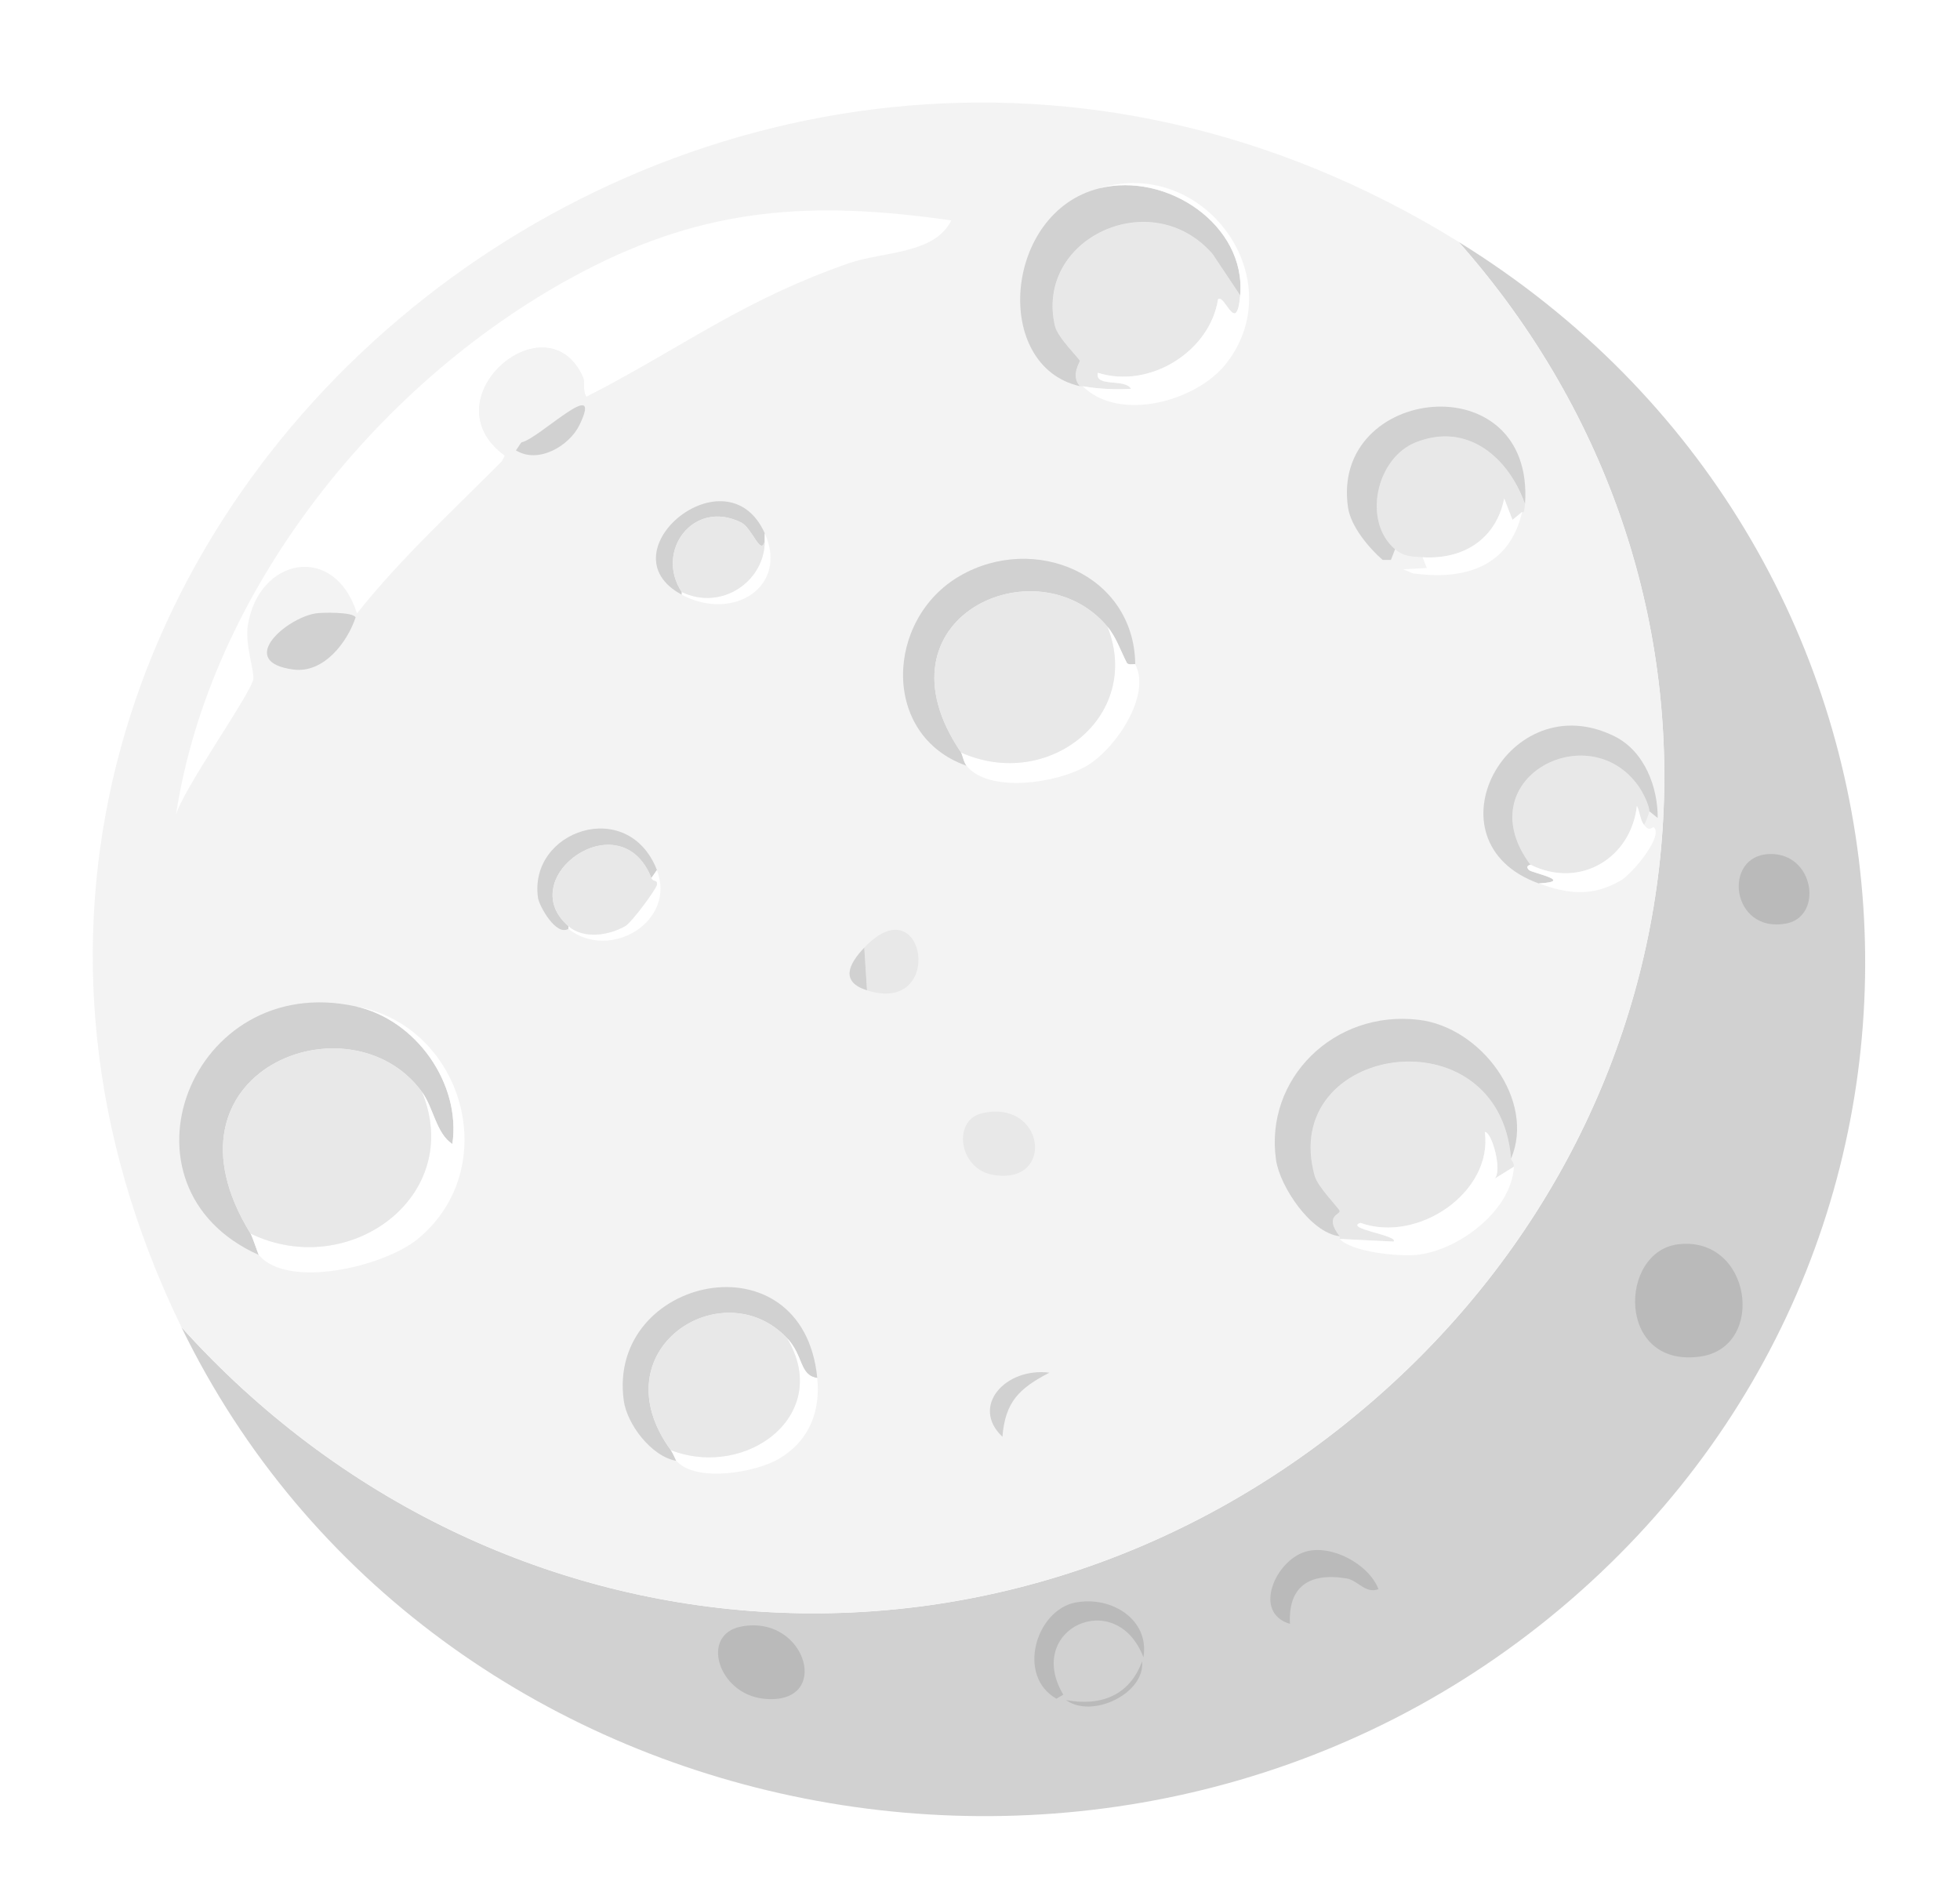 <svg width="803" height="778" viewBox="0 0 803 778" fill="none" xmlns="http://www.w3.org/2000/svg">
<g opacity="0.9" filter="url(#filter0_dd_16_5852)">
<path d="M74.315 535.698C202.991 678.496 414.802 693.382 561.896 566.364C705.519 442.349 723.602 233.539 597.585 91.093C799.15 215.648 821.823 493.206 643.463 647.425C463.506 802.998 176.624 746.106 74.343 535.726L74.315 535.698Z" fill="#CCCCCC"/>
<path d="M687.603 501.729C717.666 498.211 723.74 543.843 696.672 547.714C662.187 552.667 663.027 504.598 687.603 501.729Z" fill="#B3B3B3"/>
<path d="M303.676 658.33C330.604 653.16 341.296 691.025 312.745 687.885C294.159 685.855 286.713 661.577 303.676 658.33Z" fill="#B3B3B3"/>
<path d="M725.001 341.854C743.42 341.367 747.03 367.485 731.803 370.327C709.158 374.577 705.463 342.369 725.001 341.854Z" fill="#B3B3B3"/>
<path d="M564.721 643.013C569.004 654.137 561.81 651.43 555.652 657.791C553.301 660.227 551.146 668.265 547.171 669.294C537.766 671.702 528.948 665.721 528.473 657.249C527.661 642.228 536.086 636.057 551.677 638.628C556.24 639.386 559.543 645.097 564.693 643.013H564.721Z" fill="#CCCCCC"/>
<path d="M564.723 643.01C559.545 645.094 556.242 639.383 551.707 638.625C536.088 636.054 527.691 642.225 528.503 657.247C513.023 652.673 522.512 631.399 534.745 627.691C545.381 624.47 560.804 632.725 564.751 643.01H564.723Z" fill="#B3B3B3"/>
<path d="M440.722 648.481C455.333 645.693 471.036 655.464 468.461 670.918C457.237 641.796 419.56 659.361 435.627 686.237L432.8 687.888C416.397 678.605 424.319 651.593 440.722 648.454V648.481Z" fill="#B3B3B3"/>
<path d="M467.903 672.568C469.274 685.614 447.581 696.251 436.749 688.456C451.22 691.135 462.92 686.372 467.903 672.568Z" fill="#B3B3B3"/>
<path d="M597.585 91.064C723.602 233.51 705.547 442.32 561.896 566.335C414.802 693.353 202.992 678.467 74.316 535.669C-80.616 217 291.612 -98.016 597.585 91.064Z" fill="#F2F2F2"/>
<path d="M508.095 112.987C506.64 129.849 501.769 112.31 499.026 114.638C495.751 135.911 471.091 151.528 449.761 144.762C448.474 150.879 460.93 146.9 463.365 151.339C456.591 151.636 450.237 151.42 443.547 150.256C443.183 150.202 442.763 150.337 442.428 150.256C438.565 145.817 442.54 140.404 442.428 139.863C442.26 139.024 433.358 130.39 432.239 125.626C423.813 89.792 471.706 67.327 496.787 96.071L508.123 113.041L508.095 112.987Z" fill="#E6E6E6"/>
<path d="M508.098 112.988L496.761 96.018C471.681 67.274 423.788 89.766 432.213 125.574C433.333 130.337 442.234 138.971 442.402 139.81C442.514 140.351 438.54 145.792 442.402 150.203C406.294 141.975 411.22 78.913 450.324 69.169C478.119 62.24 510.589 84.299 508.098 112.961V112.988Z" fill="#CCCCCC"/>
<path d="M443.549 150.2C450.239 151.391 456.593 151.581 463.367 151.283C460.932 146.844 448.503 150.823 449.763 144.706C471.092 151.472 495.753 135.883 499.028 114.582C501.771 112.255 506.613 129.793 508.097 112.931C510.588 84.269 478.146 62.183 450.323 69.139C493.346 55.985 529.482 106.111 502.415 140.863C490.322 156.398 458.608 165.168 443.521 150.173L443.549 150.2Z" fill="white"/>
<path d="M619.083 466.708C619.167 467.736 620.314 467.872 620.202 469.983L612.281 474.909C615.556 471.904 611.329 455.8 608.306 455.746C611.665 480.376 580.959 501.46 557.334 492.988C550.56 495.289 573.149 498.158 570.938 500.648L548.853 499.565C548.657 499.349 549.021 498.699 548.853 498.483C542.303 489.984 549.301 489.578 548.853 488.09C548.489 486.872 539.923 478.373 538.664 473.853C523.465 419.966 614.212 405.891 619.083 466.735V466.708Z" fill="#E6E6E6"/>
<path d="M619.082 466.707C614.211 405.864 523.463 419.938 538.663 473.825C539.95 478.345 548.487 486.844 548.851 488.062C549.299 489.551 542.301 489.984 548.851 498.455C536.787 497.021 524.331 477.804 522.791 467.249C517.977 433.985 546.5 405.701 581.125 409.761C606.849 412.766 629.158 442.781 619.054 466.707H619.082Z" fill="#CCCCCC"/>
<path d="M620.231 469.983C619.279 488.009 597.334 504.492 580.035 506.116C573.065 506.765 553.835 504.979 548.881 499.539L570.966 500.621C573.205 498.131 550.588 495.263 557.362 492.962C580.987 501.461 611.693 480.349 608.334 455.72C611.329 455.774 615.584 471.878 612.309 474.882L620.231 469.956V469.983Z" fill="white"/>
<path d="M410.716 580.597C411.864 566.279 417.518 560.758 429.974 554.316C430.422 554.371 436.944 555.264 437.336 555.399C452.143 561.245 446.713 577.403 432.801 581.68C431.402 582.113 413.375 584.197 412.424 583.872C411.864 583.683 411.444 581.274 410.716 580.597Z" fill="#F2F2F2"/>
<path d="M402.208 448.085C428.183 441.941 432.606 477.803 406.742 473.283C392.719 470.847 390.171 450.954 402.208 448.085Z" fill="#E6E6E6"/>
<path d="M675.736 324.344C675.736 324.642 674.253 329.324 673.469 329.811C671.985 327.863 671.818 324.371 670.642 322.152C668.291 343.398 647.465 356.363 627.031 346.24C600.888 311.353 650.572 284.964 671.202 313.924C672.881 316.279 675.652 321.583 675.736 324.317V324.344Z" fill="#E6E6E6"/>
<path d="M675.737 324.341C675.653 321.58 672.882 316.275 671.203 313.948C650.573 284.96 600.888 311.349 627.032 346.264C627.088 346.345 624.541 346.589 626.472 348.456C627.704 349.647 645.367 353.057 630.447 353.923C583.03 336.818 617.935 271.807 661.602 293.703C673.834 299.847 679.236 314.597 679.152 327.102L675.765 324.368L675.737 324.341Z" fill="#CCCCCC"/>
<path d="M673.472 329.809C676.411 333.679 676.886 329.484 678.006 331.46C680.469 335.818 668.601 350.108 663.843 352.815C652.03 359.527 642.261 358.174 630.421 353.897C645.34 353.031 627.678 349.621 626.446 348.43C624.543 346.563 627.09 346.319 627.006 346.238C647.44 356.36 668.265 343.396 670.616 322.149C671.792 324.369 671.96 327.86 673.444 329.809H673.472Z" fill="white"/>
<path d="M355.209 397.715L354.089 380.203C379.058 353.869 387.567 408 355.209 397.715Z" fill="#E6E6E6"/>
<path d="M624.764 198.407C624.4 203.685 623.7 201.439 623.644 201.682L619.67 204.957L616.283 196.188C613.008 212.617 599.852 221.305 582.861 220.276C578.383 220.006 575.164 220.06 571.525 217.001C558.117 205.661 563.743 179.651 580.006 173.209C601.503 164.684 618.214 179.867 624.736 198.407H624.764Z" fill="#E6E6E6"/>
<path d="M624.766 198.405C618.216 179.865 601.533 164.681 580.036 173.207C563.745 179.676 558.147 205.659 571.555 216.999L569.847 221.384H566.46C560.694 216.377 553.444 207.58 552.297 200.029C544.767 149.876 628.769 140.458 624.794 198.378L624.766 198.405Z" fill="#CCCCCC"/>
<path d="M623.618 201.682C618.496 223.903 600.609 229.884 578.888 226.88L574.913 225.229L584.542 224.688L582.835 220.303C599.797 221.332 612.981 212.644 616.256 196.215L619.643 204.984L623.618 201.709V201.682Z" fill="white"/>
<path d="M429.946 554.318C417.518 560.787 411.836 566.281 410.688 580.599C397.504 568.121 411.836 552.099 429.946 554.318Z" fill="#CCCCCC"/>
<path d="M355.209 397.716C344.153 394.197 347.624 387.025 354.09 380.204L355.209 397.716Z" fill="#CCCCCC"/>
<path d="M145.694 404.266C170.606 409.707 188.941 436.123 185.33 460.671C178.64 456.232 177.66 445.866 172.874 439.316C143.399 398.989 61.552 430.818 102.643 497.345C103.455 498.671 105.751 505.735 106.03 506.114C43.834 478.291 78.179 389.516 145.666 404.266H145.694Z" fill="#CCCCCC"/>
<path d="M106.031 506.113C105.723 505.761 103.456 498.67 102.644 497.344C142.84 516.804 190.481 482.133 172.874 439.315C177.661 445.865 178.64 456.231 185.33 460.67C188.941 436.122 170.607 409.733 145.695 404.266C189.725 411.925 206.632 470.333 171.167 499.536C157.367 510.904 117.871 520.241 106.031 506.113Z" fill="white"/>
<path d="M172.874 439.315C190.48 482.16 142.839 516.804 102.644 497.344C61.552 430.817 143.399 398.988 172.874 439.315Z" fill="#E6E6E6"/>
<path d="M465.074 264.094C464.962 263.851 462.247 264.635 461.687 263.553C459.112 258.654 457.376 253.106 453.765 248.775C424.822 214.185 356.272 245.175 393.752 300.254C394.312 301.066 394.76 304.151 396.019 305.721C360.862 293.379 362.654 245.69 393.192 227.962C423.731 210.234 464.654 227.258 465.102 264.094H465.074Z" fill="#CCCCCC"/>
<path d="M465.074 264.094C471.848 276.924 456.901 298.874 445.257 305.721C433.024 312.921 405.089 317.008 395.992 305.721C394.732 304.151 394.284 301.066 393.725 300.254C429.386 316.304 468.237 285.53 453.738 248.775C457.349 253.106 459.112 258.681 461.659 263.553C462.247 264.663 464.934 263.878 465.046 264.094H465.074Z" fill="white"/>
<path d="M453.738 248.774C468.21 285.502 429.358 316.303 393.725 300.253C356.245 245.201 424.795 214.184 453.738 248.774Z" fill="#E6E6E6"/>
<path d="M334.831 556.511C327.413 555.429 329.289 547.309 322.375 540.083C295.867 512.368 244.979 545.009 274.818 586.067C275.742 587.339 276.917 590.262 277.085 590.452C266.7 588.611 256.875 575.295 255.56 565.822C248.478 514.885 329.009 497.319 334.831 556.511Z" fill="#CCCCCC"/>
<path d="M334.831 556.511C336.146 569.935 331.78 581.898 319.547 589.368C309.862 595.296 285.118 599.491 277.085 590.451C276.917 590.262 275.741 587.338 274.817 586.066C306.028 598.083 341.353 571.424 322.375 540.082C329.288 547.309 327.413 555.428 334.831 556.511Z" fill="white"/>
<path d="M322.374 540.08C341.324 571.449 306.027 598.081 274.817 586.064C244.978 544.979 295.866 512.365 322.374 540.08Z" fill="#E6E6E6"/>
<path d="M246.492 151.313C244.449 152.396 242.321 153.451 240.25 154.588C238.318 151.34 240.194 149.256 238.542 145.819C223.371 114.287 175.198 155.535 206.828 178.676C206.66 178.866 205.877 180.679 205.709 180.868C185.415 201.303 164.225 220.682 146.255 243.282C137.102 214.267 105.976 220.303 101.525 248.208C100.321 255.651 104.156 266.72 103.792 270.104C103.176 275.652 74.485 315.953 72.078 325.967C85.934 234.296 155.576 146.712 239.13 103.109C289.626 76.747 333.069 74.149 389.751 82.296C382.865 96.207 361.676 95.017 347.848 99.807C306.449 114.206 282.937 131.88 246.492 151.286V151.313Z" fill="white"/>
<path d="M129.263 243.282C131.67 242.876 144.77 242.605 145.694 244.933C142.251 255.218 132.594 267.911 120.222 266.287C96.653 263.175 116.975 245.339 129.291 243.282H129.263Z" fill="#CCCCCC"/>
<path d="M246.491 151.313C261.774 156.672 253.797 180.057 242.516 187.445C231.236 194.834 211.166 195.646 205.708 180.869C205.875 180.679 206.659 178.866 206.827 178.676C208.031 177.485 209.738 178.108 211.362 176.484C220.515 182.222 233.279 174.616 237.422 166.091C247.666 144.925 220.571 171.991 213.629 173.209C213.909 172.911 213.293 170.8 213.629 170.475C221.859 162.112 232.467 155.535 238.541 145.846C240.193 149.283 238.317 151.367 240.249 154.615C242.292 153.478 244.419 152.423 246.491 151.34V151.313Z" fill="#F2F2F2"/>
<path d="M238.541 145.816C232.439 155.506 221.859 162.083 213.629 170.446C213.293 170.771 213.909 172.882 213.629 173.179C213.013 173.802 211.978 175.859 211.362 176.454C209.766 178.078 208.031 177.456 206.827 178.647C175.197 155.506 223.37 114.258 238.541 145.789V145.816Z" fill="#F2F2F2"/>
<path d="M211.36 176.485C211.976 175.862 213.012 173.832 213.628 173.21C220.569 171.992 247.637 144.926 237.42 166.091C233.306 174.617 220.541 182.222 211.36 176.485Z" fill="#CCCCCC"/>
<path d="M269.136 348.431L266.869 351.706C254.217 319.661 209.878 351.652 232.887 371.41V372.493C227.765 375.686 220.879 362.966 220.431 359.907C216.344 332.192 257.352 318.172 269.136 348.404V348.431Z" fill="#CCCCCC"/>
<path d="M232.887 372.518V371.436C239.129 376.795 249.234 375.279 256.092 371.436C258.723 369.947 268.856 356.252 269.108 354.466C269.443 352.273 267.54 353.491 266.84 351.732L269.108 348.457C277.253 369.379 250.046 385.943 232.859 372.545L232.887 372.518Z" fill="white"/>
<path d="M266.869 351.704C267.569 353.491 269.472 352.246 269.136 354.438C268.856 356.224 258.752 369.946 256.12 371.408C249.235 375.251 239.158 376.767 232.916 371.408C209.907 351.623 254.217 319.632 266.897 351.704H266.869Z" fill="#E6E6E6"/>
<path d="M313.305 210.45V213.725C311.737 220.031 308.098 208.285 303.676 206.066C284.082 196.241 268.183 217.893 279.323 234.538V235.621C246.909 218.353 297.798 175.996 313.305 210.423V210.45Z" fill="#CCCCCC"/>
<path d="M279.324 235.62V234.538C295.755 242.359 313.306 230.045 313.306 213.724V210.449C323.187 232.399 300.318 246.825 279.324 235.647V235.62Z" fill="white"/>
<path d="M313.306 213.725C313.306 230.045 295.756 242.36 279.325 234.538C268.184 217.893 284.084 196.24 303.677 206.065C308.1 208.285 311.739 220.031 313.306 213.725Z" fill="#E6E6E6"/>
</g>
<defs>
<filter id="filter0_dd_16_5852" x="0" y="0" width="802.153" height="778.002" filterUnits="userSpaceOnUse" color-interpolation-filters="sRGB">
<feFlood flood-opacity="0" result="BackgroundImageFix"/>
<feColorMatrix in="SourceAlpha" type="matrix" values="0 0 0 0 0 0 0 0 0 0 0 0 0 0 0 0 0 0 127 0" result="hardAlpha"/>
<feOffset dy="4"/>
<feGaussianBlur stdDeviation="2"/>
<feComposite in2="hardAlpha" operator="out"/>
<feColorMatrix type="matrix" values="0 0 0 0 0 0 0 0 0 0 0 0 0 0 0 0 0 0 0.25 0"/>
<feBlend mode="normal" in2="BackgroundImageFix" result="effect1_dropShadow_16_5852"/>
<feColorMatrix in="SourceAlpha" type="matrix" values="0 0 0 0 0 0 0 0 0 0 0 0 0 0 0 0 0 0 127 0" result="hardAlpha"/>
<feMorphology radius="8" operator="dilate" in="SourceAlpha" result="effect2_dropShadow_16_5852"/>
<feOffset dy="4"/>
<feGaussianBlur stdDeviation="15"/>
<feComposite in2="hardAlpha" operator="out"/>
<feColorMatrix type="matrix" values="0 0 0 0 1 0 0 0 0 1 0 0 0 0 1 0 0 0 0.2 0"/>
<feBlend mode="normal" in2="effect1_dropShadow_16_5852" result="effect2_dropShadow_16_5852"/>
<feBlend mode="normal" in="SourceGraphic" in2="effect2_dropShadow_16_5852" result="shape"/>
</filter>
</defs>
</svg>

